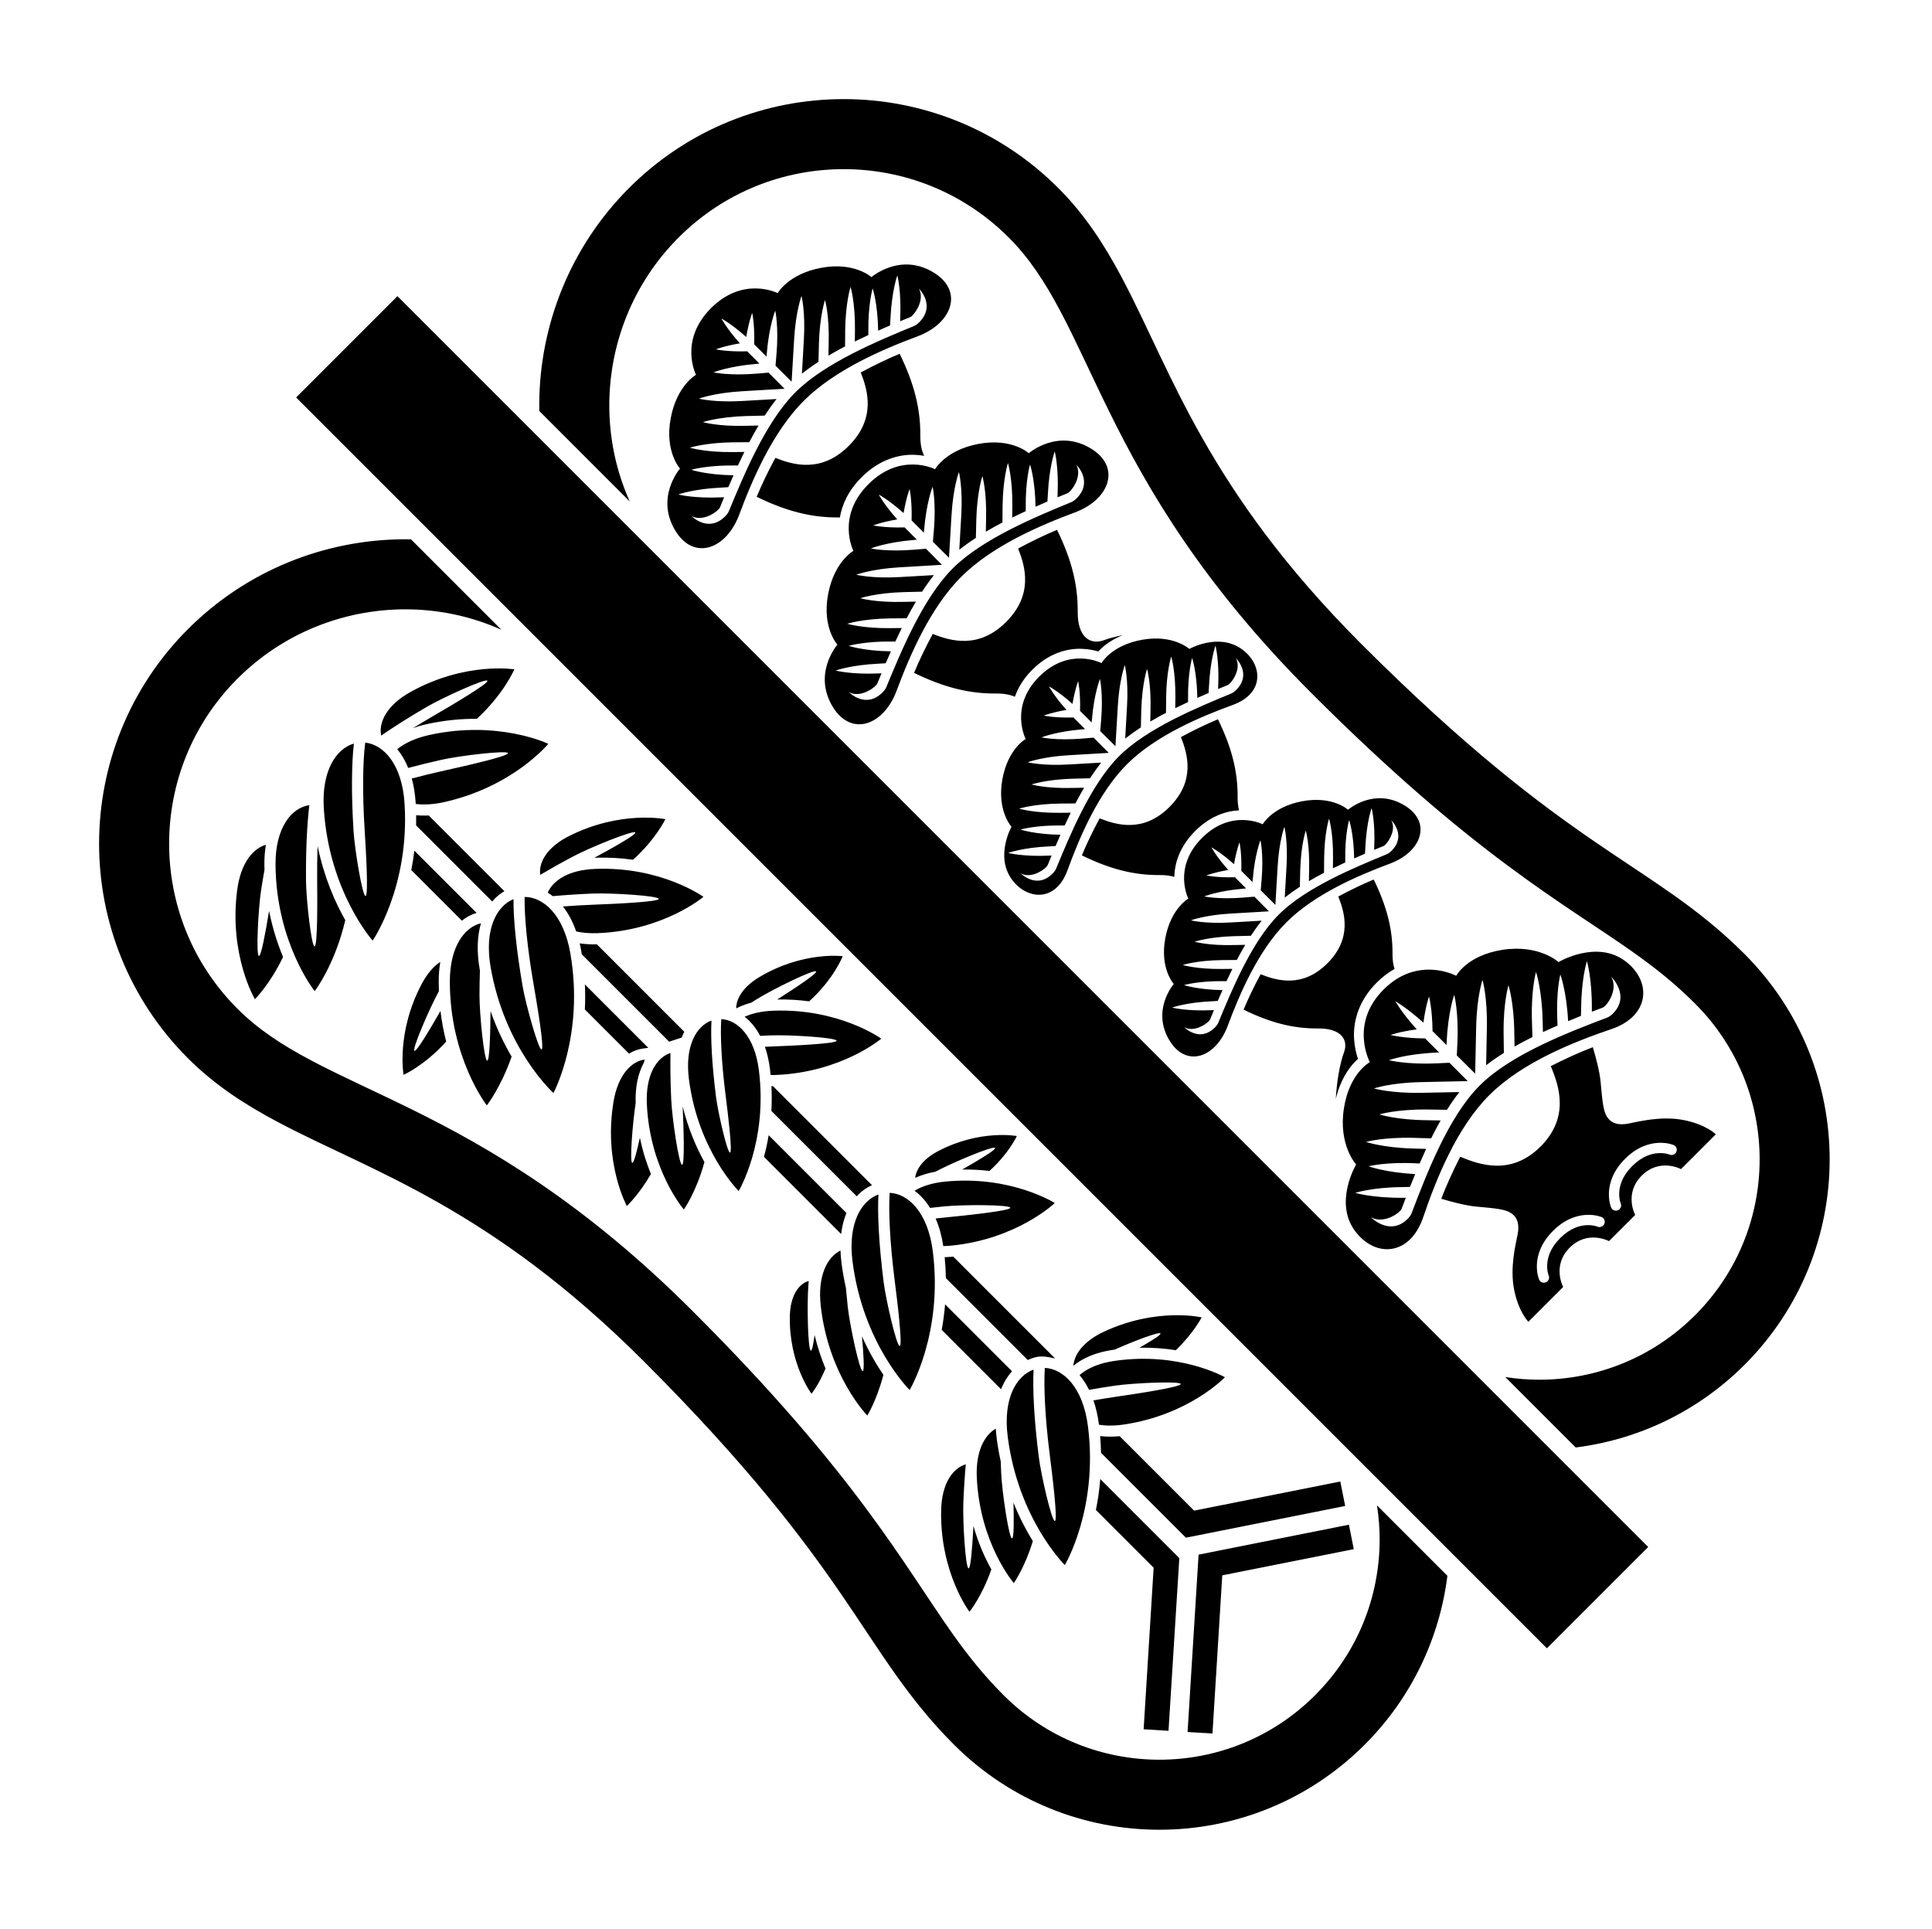 <?xml version="1.0" encoding="UTF-8" standalone="no"?>
<!-- Created with Inkscape (http://www.inkscape.org/) -->

<svg
   version="1.1"
   id="svg48887"
   width="795.035"
   height="793.701"
   viewBox="0 0 795.035 793.701"
   sodipodi:docname="Kuwana Uchiwa.svg"
   inkscape:version="1.2 (dc2aeda, 2022-05-15)"
   xmlns:inkscape="http://www.inkscape.org/namespaces/inkscape"
   xmlns:sodipodi="http://sodipodi.sourceforge.net/DTD/sodipodi-0.dtd"
   xmlns="http://www.w3.org/2000/svg"
   xmlns:svg="http://www.w3.org/2000/svg">
  <defs
     id="defs48891">
    <clipPath
       clipPathUnits="userSpaceOnUse"
       id="clipPath49380">
      <path
         d="M -528.09,575.381 H 68.186 V -19.895 H -528.09 Z"
         id="path49382"
         style="stroke-width:1" />
    </clipPath>
    <clipPath
       clipPathUnits="userSpaceOnUse"
       id="clipPath49386">
      <path
         d="M -531.192,581.588 H 65.084 V -13.688 H -531.192 Z"
         id="path49388"
         style="stroke-width:1" />
    </clipPath>
    <clipPath
       clipPathUnits="userSpaceOnUse"
       id="clipPath49392">
      <path
         d="M -576.369,585.588 H 19.907 V -9.688 H -576.369 Z"
         id="path49394"
         style="stroke-width:1" />
    </clipPath>
    <clipPath
       clipPathUnits="userSpaceOnUse"
       id="clipPath49398">
      <path
         d="M -550.264,577.325 H 46.012 V -17.951 H -550.264 Z"
         id="path49400"
         style="stroke-width:1" />
    </clipPath>
    <clipPath
       clipPathUnits="userSpaceOnUse"
       id="clipPath49405">
      <path
         d="M -556.401,578.014 H 39.875 V -17.262 H -556.401 Z"
         id="path49407"
         style="stroke-width:1" />
    </clipPath>
    <clipPath
       clipPathUnits="userSpaceOnUse"
       id="clipPath49411">
      <path
         d="M -586.545,579.503 H 9.731 V -15.773 H -586.545 Z"
         id="path49413"
         style="stroke-width:1" />
    </clipPath>
    <clipPath
       clipPathUnits="userSpaceOnUse"
       id="clipPath49417">
      <path
         d="M -584.194,578.938 H 12.082 V -16.338 H -584.194 Z"
         id="path49419"
         style="stroke-width:1" />
    </clipPath>
    <clipPath
       clipPathUnits="userSpaceOnUse"
       id="clipPath49423">
      <path
         d="M -538.222,577.948 H 58.054 V -17.328 H -538.222 Z"
         id="path49425"
         style="stroke-width:1" />
    </clipPath>
    <clipPath
       clipPathUnits="userSpaceOnUse"
       id="clipPath49429">
      <path
         d="M -564.573,585.848 H 31.703 V -9.428 H -564.573 Z"
         id="path49431"
         style="stroke-width:1" />
    </clipPath>
    <clipPath
       clipPathUnits="userSpaceOnUse"
       id="clipPath49435">
      <path
         d="M -567.775,585.852 H 28.501 V -9.424 H -567.775 Z"
         id="path49437"
         style="stroke-width:1" />
    </clipPath>
    <clipPath
       clipPathUnits="userSpaceOnUse"
       id="clipPath49442">
      <path
         d="M -553.898,585.848 H 42.379 V -9.428 H -553.898 Z"
         id="path49444"
         style="stroke-width:1" />
    </clipPath>
    <clipPath
       clipPathUnits="userSpaceOnUse"
       id="clipPath49448">
      <path
         d="M -557.064,585.848 H 39.212 V -9.428 H -557.064 Z"
         id="path49450"
         style="stroke-width:1" />
    </clipPath>
    <clipPath
       clipPathUnits="userSpaceOnUse"
       id="clipPath49454">
      <path
         d="M -548.983,585.852 H 47.293 V -9.424 H -548.983 Z"
         id="path49456"
         style="stroke-width:1" />
    </clipPath>
    <clipPath
       clipPathUnits="userSpaceOnUse"
       id="clipPath49460">
      <path
         d="M -557.495,577.85 H 38.781 V -17.426 H -557.495 Z"
         id="path49462"
         style="stroke-width:1" />
    </clipPath>
    <clipPath
       clipPathUnits="userSpaceOnUse"
       id="clipPath49466">
      <path
         d="M -568.227,575.819 H 28.049 V -19.457 H -568.227 Z"
         id="path49468"
         style="stroke-width:1" />
    </clipPath>
    <clipPath
       clipPathUnits="userSpaceOnUse"
       id="clipPath49472">
      <path
         d="m -258.789,159.692 h 596.276 v -595.276 H -258.789 Z"
         id="path49474"
         style="stroke-width:1" />
    </clipPath>
    <clipPath
       clipPathUnits="userSpaceOnUse"
       id="clipPath49478">
      <path
         d="M -561.413,585.852 H 34.863 V -9.424 H -561.413 Z"
         id="path49480"
         style="stroke-width:1" />
    </clipPath>
    <clipPath
       clipPathUnits="userSpaceOnUse"
       id="clipPath49484">
      <path
         d="M -572.817,586.135 H 23.459 V -9.141 H -572.817 Z"
         id="path49486"
         style="stroke-width:1" />
    </clipPath>
    <clipPath
       clipPathUnits="userSpaceOnUse"
       id="clipPath49490">
      <path
         d="M -574.546,585.852 H 21.73 V -9.424 H -574.546 Z"
         id="path49492"
         style="stroke-width:1" />
    </clipPath>
    <clipPath
       clipPathUnits="userSpaceOnUse"
       id="clipPath49496">
      <path
         d="M -540.821,585.848 H 55.455 V -9.428 H -540.821 Z"
         id="path49498"
         style="stroke-width:1" />
    </clipPath>
    <clipPath
       clipPathUnits="userSpaceOnUse"
       id="clipPath49502">
      <path
         d="M -536.698,584.573 H 59.578 V -10.703 H -536.698 Z"
         id="path49504"
         style="stroke-width:1" />
    </clipPath>
    <clipPath
       clipPathUnits="userSpaceOnUse"
       id="clipPath49508">
      <path
         d="M -545.417,584.573 H 50.859 V -10.703 H -545.417 Z"
         id="path49510"
         style="stroke-width:1" />
    </clipPath>
    <clipPath
       clipPathUnits="userSpaceOnUse"
       id="clipPath49514">
      <path
         d="M -542.933,584.573 H 53.343 V -10.703 H -542.933 Z"
         id="path49516"
         style="stroke-width:1" />
    </clipPath>
  </defs>
  <sodipodi:namedview
     id="namedview48889"
     pagecolor="#ffffff"
     bordercolor="#000000"
     borderopacity="0.25"
     inkscape:showpageshadow="2"
     inkscape:pageopacity="0.0"
     inkscape:pagecheckerboard="0"
     inkscape:deskcolor="#d1d1d1"
     showgrid="false"
     inkscape:zoom="0.29734106"
     inkscape:cx="-26.905131"
     inkscape:cy="336.31414"
     inkscape:window-width="1419"
     inkscape:window-height="456"
     inkscape:window-x="0"
     inkscape:window-y="25"
     inkscape:window-maximized="0"
     inkscape:current-layer="svg48887">
    <inkscape:page
       x="0"
       y="0"
       id="page48893"
       width="795.035"
       height="793.701" />
  </sodipodi:namedview>
  <path
     d="M 345.052 212.923 C 345.248 212.923 345.423 212.936 345.615 212.938 C 346.483 207.792 349.007 201.902 354.529 196.42 C 361.957 188.938 370.14 186.95 376.188 187.146 C 377.699 187.186 379.079 187.344 380.309 187.562 C 379.3 185.596 378.692 182.876 378.721 179.255 C 378.807 168.21 376.217 157.85 370.219 145.581 C 365.008 147.727 359.556 150.394 354.207 153.266 C 354.193 153.228 354.175 153.19 354.205 153.268 C 357.113 160.618 360.556 172.191 349.272 183.475 C 337.988 194.758 326.416 191.315 319.065 188.407 C 318.987 188.378 319.025 188.395 319.064 188.41 C 316.191 193.759 313.524 199.211 311.377 204.42 C 323.647 210.42 334.008 213.01 345.052 212.923 M 443.488 251.704 C 443.576 240.66 440.984 230.3 434.985 218.03 C 429.776 220.175 424.324 222.843 418.974 225.716 C 418.961 225.678 418.942 225.639 418.972 225.718 C 421.88 233.068 425.322 244.642 414.038 255.923 C 402.756 267.207 391.184 263.764 383.833 260.859 C 383.755 260.827 383.793 260.846 383.831 260.859 C 380.959 266.21 378.292 271.66 376.144 276.871 C 388.413 282.868 398.775 285.46 409.82 285.373 C 413.141 285.348 415.714 285.851 417.636 286.712 C 418.914 283.053 421.153 279.212 424.808 275.588 C 431.778 268.562 439.542 266.744 445.262 266.986 C 447.977 267.083 450.257 267.572 451.944 268.08 C 452.141 267.867 452.353 267.646 452.58 267.419 C 454.497 265.486 457.569 263.146 462.012 261.367 C 459.094 261.944 456.429 262.638 454.286 263.428 C 448.848 265.439 443.404 262.479 443.488 251.704 M 477.248 360.077 C 479.65 360.059 481.63 360.337 483.249 360.829 C 483.344 355.379 485.378 348.356 491.809 341.973 C 497.89 335.84 504.553 333.709 509.881 333.447 C 509.494 331.939 509.276 330.152 509.293 328.033 C 509.374 317.52 506.91 307.657 501.198 295.98 C 496.241 298.023 491.052 300.561 485.961 303.296 C 485.946 303.259 485.93 303.223 485.96 303.299 C 488.726 310.293 492.002 321.309 481.262 332.048 C 470.524 342.788 459.51 339.509 452.513 336.744 C 452.438 336.715 452.474 336.731 452.512 336.747 C 449.778 341.835 447.238 347.025 445.196 351.983 C 456.874 357.695 466.734 360.157 477.248 360.077 M 549.691 452.257 C 551.507 444.42 555.058 439.406 557.87 436.62 C 558.199 436.289 558.521 435.989 558.823 435.716 C 558.153 433.756 557.445 430.989 557.231 427.669 C 556.777 421.125 558.593 412.227 566.531 404.344 C 568.918 401.94 571.399 400.107 573.878 398.717 C 573.326 397.097 573.014 395.064 573.033 392.559 C 573.111 382.509 570.754 373.08 565.295 361.916 C 560.554 363.867 555.591 366.296 550.725 368.908 C 550.711 368.873 550.695 368.84 550.722 368.911 C 553.369 375.6 556.501 386.132 546.233 396.4 C 535.966 406.667 525.434 403.536 518.745 400.891 C 518.674 400.863 518.708 400.88 518.744 400.891 C 516.129 405.76 513.701 410.721 511.748 415.464 C 522.914 420.922 532.342 423.278 542.394 423.2 C 552.195 423.125 554.893 428.078 553.063 433.029 C 551.309 437.77 550.062 445.257 549.691 452.257 M 663.715 417.096 C 663.029 417.784 662.306 418.338 661.413 418.71 C 646.057 424.56 621.831 433.713 608.891 446.702 C 595.903 459.644 586.741 483.872 580.893 499.232 C 580.521 500.125 579.971 500.844 579.277 501.538 C 571.897 508.917 564.077 500.846 564.077 500.846 C 568.635 503.412 574.057 500.406 576.086 498.346 C 576.514 497.932 576.747 497.536 576.761 497.456 C 577.322 496.013 577.886 494.477 578.498 492.877 L 577.379 492.877 C 564.746 492.984 557.697 490.854 557.697 490.854 C 557.697 490.854 564.562 488.573 577.111 488.474 L 580.214 488.404 C 580.874 486.71 581.641 484.888 582.366 483.114 C 569.951 482.456 563.179 479.912 563.179 479.912 C 563.179 479.912 570.19 478.06 582.763 478.698 L 584.191 478.768 C 585.046 476.778 585.947 474.76 586.875 472.753 L 581.781 472.614 C 569.117 472.286 562.135 469.898 562.135 469.898 C 562.135 469.898 569.082 467.877 581.65 468.205 L 588.925 468.422 C 590.154 465.937 591.467 463.461 592.822 461.065 L 587.285 460.958 C 574.629 460.852 567.611 458.57 567.611 458.57 C 567.611 458.57 574.518 456.448 587.079 456.549 L 595.451 456.666 C 597.05 454.112 598.746 451.669 600.526 449.372 L 585.074 449.68 C 572.45 449.945 565.386 447.885 565.386 447.885 C 565.386 447.885 572.207 445.533 584.745 445.278 L 603.97 444.862 C 602.302 443.193 599.626 440.469 596.466 437.31 L 591.242 437.552 C 578.638 438.13 571.563 436.256 571.563 436.256 C 571.563 436.256 578.331 433.713 590.838 433.148 L 592.199 433.07 C 590.459 431.33 588.674 429.533 586.898 427.756 C 586.751 427.609 586.621 427.45 586.478 427.308 C 577.283 427.24 572.223 425.874 572.223 425.874 C 572.223 425.874 575.929 424.524 582.999 423.573 C 576.733 416.628 574.219 412.032 574.219 412.032 C 574.219 412.032 578.807 414.552 585.753 420.82 C 586.705 413.75 588.054 410.044 588.054 410.044 C 588.054 410.044 589.418 415.098 589.495 424.292 C 589.635 424.432 589.791 424.57 589.937 424.713 C 591.715 426.494 593.514 428.276 595.251 430.016 L 595.33 428.656 C 595.897 416.15 598.431 409.383 598.431 409.383 C 598.431 409.383 600.309 416.461 599.739 429.057 L 599.489 434.286 C 602.651 437.445 605.37 440.12 607.041 441.792 L 607.458 422.565 C 607.711 410.029 610.065 403.205 610.065 403.205 C 610.065 403.205 612.133 410.263 611.859 422.89 L 611.562 438.338 C 613.858 436.56 616.298 434.865 618.854 433.262 L 618.741 424.89 C 618.634 412.325 620.753 405.427 620.753 405.427 C 620.753 405.427 623.031 412.451 623.145 425.098 L 623.249 430.638 C 625.65 429.278 628.13 427.966 630.605 426.745 L 630.387 419.469 C 630.058 406.907 632.079 399.956 632.079 399.956 C 632.079 399.956 634.465 406.935 634.803 419.593 L 634.933 424.696 C 636.95 423.76 638.969 422.857 640.946 422.013 L 640.887 420.573 C 640.243 408.011 642.09 401 642.09 401 C 642.09 401 644.634 407.768 645.298 420.188 C 647.07 419.461 648.89 418.696 650.582 418.033 L 650.655 414.932 C 650.761 402.369 653.031 395.517 653.031 395.517 C 653.031 395.517 655.167 402.565 655.061 415.202 L 655.066 416.31 C 656.657 415.705 658.201 415.136 659.635 414.581 C 659.719 414.568 660.122 414.328 660.525 413.906 C 662.586 411.88 665.594 406.453 663.026 401.899 C 663.026 401.899 671.097 409.713 663.715 417.096 M 669.033 395.657 C 657.161 386.455 641.346 395.879 641.346 395.879 C 641.346 395.879 633.413 388.531 618.359 390.832 C 603.683 393.08 599.239 401.524 599.239 401.524 C 599.239 401.524 583.511 393.028 569.362 407.175 C 555.214 421.325 563.702 437.06 563.702 437.06 C 563.702 437.06 555.261 441.505 553.014 456.18 C 550.711 471.229 558.062 479.166 558.062 479.166 C 558.062 479.166 548.637 494.978 557.839 506.854 C 566.342 517.825 580.353 516.524 585.639 500.934 C 590.937 485.341 599.367 464.133 612.843 450.656 C 626.314 437.185 647.529 428.748 663.115 423.458 C 678.703 418.172 680.004 404.159 669.033 395.657 M 508.694 283.923 C 508.08 284.535 507.438 285.037 506.656 285.387 C 493.222 290.928 472.03 299.608 460.452 311.231 C 448.832 322.812 440.144 344.007 434.598 357.447 C 434.252 358.223 433.754 358.861 433.133 359.483 C 426.528 366.088 420.046 359.379 420.046 359.379 C 423.894 361.444 428.669 358.679 430.485 356.832 C 430.866 356.465 431.082 356.116 431.096 356.045 C 431.628 354.78 432.164 353.439 432.744 352.037 L 431.778 352.077 C 420.878 352.58 414.866 350.968 414.866 350.968 C 414.866 350.968 420.86 348.777 431.69 348.288 L 434.368 348.127 C 434.99 346.645 435.713 345.048 436.393 343.499 C 425.708 343.324 419.95 341.351 419.95 341.351 C 419.95 341.351 426.054 339.531 436.878 339.673 L 438.109 339.684 C 438.909 337.947 439.756 336.173 440.621 334.411 L 436.229 334.46 C 425.317 334.583 419.377 332.752 419.377 332.752 C 419.377 332.752 425.433 330.785 436.26 330.66 L 442.525 330.611 C 443.666 328.428 444.88 326.252 446.129 324.137 L 441.356 324.225 C 430.442 324.543 424.464 322.801 424.464 322.801 C 424.464 322.801 430.489 320.749 441.318 320.431 L 448.536 320.259 C 449.998 318.004 451.544 315.845 453.15 313.804 L 439.81 314.572 C 428.917 315.207 422.89 313.66 422.89 313.66 C 422.89 313.66 428.85 311.408 439.669 310.78 L 456.265 309.799 C 454.88 308.413 452.662 306.155 450.038 303.531 L 445.524 303.908 C 434.636 304.816 428.594 303.423 428.594 303.423 C 428.594 303.423 434.513 301.02 445.317 300.124 L 446.494 300.015 C 445.05 298.572 443.572 297.077 442.094 295.597 C 441.972 295.479 441.865 295.345 441.749 295.228 C 433.818 295.465 429.498 294.452 429.498 294.452 C 429.498 294.452 432.738 293.171 438.868 292.121 C 433.69 286.332 431.668 282.449 431.668 282.449 C 431.668 282.449 435.546 284.476 441.333 289.652 C 442.382 283.525 443.664 280.285 443.664 280.285 C 443.664 280.285 444.68 284.605 444.448 292.531 C 444.566 292.647 444.693 292.759 444.813 292.879 C 446.292 294.359 447.785 295.837 449.228 297.28 L 449.338 296.103 C 450.234 285.299 452.637 279.384 452.637 279.384 C 452.637 279.384 454.03 285.423 453.129 296.309 L 452.742 300.824 C 455.368 303.449 457.628 305.665 459.013 307.053 L 459.997 290.457 C 460.621 279.637 462.87 273.676 462.87 273.676 C 462.87 273.676 464.425 279.697 463.784 290.597 L 463.024 303.931 C 465.065 302.321 467.224 300.78 469.477 299.316 L 469.65 292.1 C 469.969 281.269 472.018 275.247 472.018 275.247 C 472.018 275.247 473.758 281.228 473.444 292.137 L 473.357 296.908 C 475.469 295.66 477.649 294.447 479.824 293.313 L 479.874 287.045 C 479.996 276.22 481.966 270.163 481.966 270.163 C 481.966 270.163 483.794 276.106 483.68 287.009 L 483.625 291.408 C 485.394 290.533 487.166 289.692 488.898 288.897 L 488.893 287.66 C 488.745 276.843 490.565 270.736 490.565 270.736 C 490.565 270.736 492.538 276.496 492.708 287.181 C 494.261 286.499 495.857 285.78 497.34 285.155 L 497.501 282.479 C 497.997 271.64 500.178 265.655 500.178 265.655 C 500.178 265.655 501.794 271.663 501.293 282.564 L 501.261 283.52 C 502.65 282.949 504.001 282.408 505.258 281.881 C 505.329 281.868 505.686 281.647 506.046 281.275 C 507.892 279.455 510.66 274.682 508.592 270.835 C 508.592 270.835 515.301 277.316 508.694 283.923 M 510.852 266.999 C 501.316 260.31 489.406 267.031 489.406 267.031 C 489.406 267.031 482.806 260.942 469.894 263.272 C 457.301 265.548 453.298 272.867 453.298 272.867 C 453.298 272.867 440.068 265.988 427.638 278.419 C 415.208 290.848 422.08 304.088 422.08 304.088 C 422.08 304.088 414.762 308.088 412.485 320.679 C 410.153 333.592 416.244 340.195 416.244 340.195 C 416.244 340.195 409.523 352.103 416.209 361.64 C 422.276 370.285 434.38 371.569 439.273 358.121 C 444.176 344.676 451.893 326.353 463.732 314.512 C 475.565 302.679 493.894 294.957 507.336 290.064 C 520.782 285.168 519.497 273.062 510.852 266.999 M 391.947 517.117 C 390.815 517.234 389.752 517.281 388.737 517.305 C 389.029 520.273 389.185 523.15 389.24 525.94 L 422.922 559.627 C 426.364 558.239 427.953 557.507 434.193 559.002 L 392.273 517.084 C 392.163 517.096 392.057 517.106 391.947 517.117 M 491.393 621.611 L 460.761 590.981 C 457.878 591.259 455.2 591.226 452.72 590.922 C 452.92 593.275 453.036 595.578 453.084 597.814 L 488.016 632.745 L 553.554 619.693 L 551.549 609.633 Z M 480.854 712.207 L 485.302 641.147 L 452.768 608.611 C 452.4 613.207 451.765 617.461 450.973 621.327 L 474.734 645.089 L 470.616 711.575 Z M 498.94 713.33 L 502.973 648.242 L 557.091 637.463 L 555.089 627.401 L 493.228 639.723 L 488.7 712.695 Z M 258.846 433.554 C 260.668 432.448 262.635 431.718 264.66 431.448 L 266.77 431.164 L 240.69 405.087 C 240.855 408.68 240.836 412.12 240.672 415.377 Z M 196.132 375.655 L 170.504 350.031 C 170.172 352.821 169.744 355.493 169.244 358.031 L 190.067 378.853 C 191.911 377.367 193.966 376.28 196.132 375.655 M 280.513 426.95 C 280.833 426.114 281.197 425.32 281.591 424.56 L 245.607 388.572 C 243.086 388.643 240.727 388.509 238.547 388.189 C 238.798 389.259 239.023 390.356 239.22 391.491 C 239.29 391.895 239.343 392.285 239.41 392.687 L 275.359 428.638 Z M 203.723 369.665 C 204.894 368.496 206.195 367.517 207.58 366.725 L 176.412 335.556 C 174.606 335.649 172.882 335.608 171.244 335.447 C 171.268 336.868 171.268 338.272 171.239 339.649 L 202.551 370.96 C 202.93 370.512 203.316 370.08 203.723 369.665 M 314.38 476.026 L 346.137 507.784 C 346.517 504.59 347.255 501.696 348.317 499.128 L 316.316 467.128 C 315.779 470.365 315.109 473.341 314.38 476.026 M 352.572 492.265 C 352.803 492.005 353.036 491.74 353.281 491.494 C 354.921 489.854 356.808 488.581 358.833 487.685 L 318.085 446.94 C 317.876 446.942 317.659 446.945 317.456 446.948 C 317.635 450.505 317.609 453.898 317.425 457.122 Z M 416.456 564.27 L 388.907 536.721 C 388.603 540.461 388.123 543.966 387.524 547.226 L 411.958 571.661 C 413.081 568.791 414.602 566.319 416.456 564.27 M 458.537 560.007 C 452.053 560.953 447.336 563.13 444.236 565.838 C 445.706 567.59 447.024 569.611 448.156 571.909 C 451.485 571.314 454.996 570.739 458.686 570.198 C 466.33 569.081 485.686 568.229 485.874 569.505 C 486.06 570.778 466.9 573.633 459.35 574.731 C 456.08 575.21 452.949 575.715 449.957 576.245 C 450.993 579.234 451.769 582.575 452.242 586.255 C 455.136 586.729 458.516 586.753 462.364 586.19 C 489.322 582.247 504.064 566.718 504.064 566.718 C 504.064 566.718 485.493 556.062 458.537 560.007 M 425.02 634.147 C 422.376 629.874 419.562 624.589 417.048 618.338 C 417.253 625.723 417.261 632.997 416.472 633.031 C 415.188 633.089 412.348 613.922 411.996 606.205 C 411.92 604.559 411.861 602.95 411.81 601.366 C 411.133 598.281 410.556 595.049 410.125 591.669 C 409.961 590.366 409.855 589.103 409.781 587.862 C 405.089 590.546 401.471 597.267 401.961 607.994 C 403.207 635.207 417.194 651.419 417.194 651.419 C 417.194 651.419 421.7 645.103 425.02 634.147 M 454.22 548.005 C 445.856 551.917 442.057 557.314 441.696 561.997 C 445.597 558.783 450.996 556.478 457.872 555.469 C 458.137 555.431 458.397 555.403 458.66 555.365 C 466.654 551.819 477.082 547.846 477.541 548.71 C 477.837 549.267 473.834 551.762 468.894 554.573 C 474.386 554.469 479.414 554.89 483.88 555.598 C 491.302 548.379 494.488 542.09 494.488 542.09 C 494.488 542.09 476.048 537.802 454.22 548.005 M 398.944 663.231 C 398.944 663.231 404.079 656.934 407.951 645.789 C 405.479 641.379 402.688 635.365 400.577 627.919 C 400.147 636.153 399.476 645.409 398.585 645.366 C 397.303 645.319 396.115 625.977 396.425 618.257 C 396.656 612.627 396.997 607.362 397.425 602.551 C 392.192 604.057 387.496 610.333 387.285 621.57 C 386.804 647.179 398.944 663.231 398.944 663.231 M 429.954 562.879 C 429.453 570.398 430.033 583.398 432.017 598.937 C 432.978 606.502 435.37 625.729 434.092 625.89 C 432.816 626.051 428.444 607.177 427.468 599.515 C 425.55 584.365 424.897 571.734 425.328 563.578 C 418.242 566.127 412.69 575.489 414.674 591.093 C 418.994 625.095 438.178 644.007 438.178 644.007 C 438.178 644.007 452.024 620.901 447.701 586.895 C 445.67 570.914 437.621 563.245 429.954 562.879 M 395.939 481.248 C 399.927 481.196 403.681 481.417 407.175 481.828 C 415.242 474.524 418.44 467.469 418.44 467.469 C 418.44 467.469 403.424 464.633 386.169 473.606 C 379.923 476.857 377.019 481.036 376.605 484.682 C 379.029 483.573 381.784 482.718 384.865 482.161 C 392.06 478.357 408.871 471.292 409.469 472.385 C 409.873 473.122 402.779 477.366 395.939 481.248 M 339.703 563.138 C 338.004 559.065 336.441 554.469 335.213 549.366 C 334.705 553.135 334.176 555.817 333.693 555.775 C 332.411 555.674 332.04 536.297 332.672 528.601 C 332.715 528.089 332.76 527.596 332.804 527.093 C 328.789 528.226 325.185 533.029 325.023 541.644 C 324.653 561.231 333.939 573.51 333.939 573.51 C 333.939 573.51 336.961 569.805 339.703 563.138 M 378.917 492.177 C 380.316 493.581 381.592 495.208 382.736 497.044 C 384.629 496.82 386.563 496.609 388.557 496.412 C 396.244 495.648 415.621 495.69 415.746 496.972 C 415.874 498.256 396.601 500.218 389.009 500.974 C 387.651 501.109 386.332 501.25 385.015 501.398 C 386.445 504.68 387.52 508.466 388.179 512.737 C 389.244 512.721 390.34 512.669 391.493 512.56 C 418.604 509.865 434.046 495.032 434.046 495.032 C 434.046 495.032 415.986 483.529 388.879 486.224 C 383.612 486.745 379.453 488.12 376.349 489.974 C 377.243 490.633 378.107 491.365 378.917 492.177 M 363.532 565.747 C 360.765 561.693 357.604 556.382 354.699 549.862 C 355.353 557.083 355.793 564.09 355.024 564.174 C 353.741 564.317 349.695 545.365 348.853 537.69 C 348.563 535.01 348.312 532.422 348.095 529.912 C 347.357 526.645 346.735 523.224 346.275 519.63 C 346.052 517.885 345.924 516.202 345.869 514.57 C 340.451 517.27 336.383 524.917 337.729 537.218 C 340.897 566.147 356.907 582.478 356.907 582.478 C 356.907 582.478 360.747 576.311 363.532 565.747 M 370.243 553.849 C 368.965 554.01 364.593 535.136 363.616 527.474 C 361.7 512.32 361.048 499.693 361.477 491.536 C 354.392 494.089 348.84 503.45 350.823 519.054 C 355.145 553.054 374.328 571.969 374.328 571.969 C 374.328 571.969 388.175 548.859 383.853 514.854 C 381.819 498.869 373.771 491.202 366.104 490.838 C 365.603 498.357 366.185 511.36 368.167 526.893 C 369.131 534.461 371.521 553.687 370.243 553.849 M 312.548 402.019 C 305.804 406.027 302.968 410.896 302.949 414.926 L 304.531 414.208 C 305.96 413.568 307.509 413.024 309.172 412.581 C 309.855 412.144 310.519 411.716 311.219 411.276 C 317.772 407.188 335.163 398.647 335.843 399.74 C 336.357 400.563 327.169 406.612 319.839 411.271 C 324.524 411.199 328.921 411.489 332.984 412.036 C 343.161 402.839 346.779 393.46 346.779 393.46 C 346.779 393.46 330.504 391.34 312.548 402.019 M 267.858 483.098 C 266.112 478.82 264.491 473.814 263.32 468.145 C 262.067 473.869 260.828 478.641 260.191 478.518 C 259.046 478.305 260.279 462.51 261.582 453.869 C 261.363 447.161 262.594 441.549 264.984 437.234 C 265.08 436.822 265.176 436.396 265.274 435.994 C 259.875 436.716 254.318 442.242 252.472 453.33 C 248.272 478.593 257.946 496.248 257.946 496.248 C 257.946 496.248 262.874 491.737 267.858 483.098 M 289.88 478.177 C 286.567 472.2 283.2 464.521 280.927 455.248 C 281.304 464.005 281.833 479.257 280.691 479.31 C 279.405 479.366 276.567 460.2 276.212 452.486 C 275.896 445.472 275.803 439.016 275.902 433.289 C 270.331 435.106 265.626 442.133 266.18 454.27 C 267.424 481.486 281.412 497.698 281.412 497.698 C 281.412 497.698 286.535 490.51 289.88 478.177 M 318.083 415.904 C 313.356 416.086 309.48 417.008 306.417 418.39 C 307.1 418.914 307.764 419.481 308.392 420.112 C 310.083 421.81 311.568 423.866 312.821 426.253 C 314.245 426.18 315.676 426.106 317.151 426.049 C 324.871 425.75 344.209 426.956 344.26 428.237 C 344.309 429.529 324.956 430.333 317.329 430.633 C 316.461 430.666 315.628 430.713 314.773 430.753 C 315.707 433.432 316.403 436.422 316.827 439.716 C 316.936 440.609 317.033 441.492 317.119 442.369 C 317.772 442.372 318.432 442.372 319.119 442.344 C 346.341 441.276 362.643 427.398 362.643 427.398 C 362.643 427.398 345.304 414.836 318.083 415.904 M 283.483 443.953 C 287.252 473.593 303.975 490.081 303.975 490.081 C 303.975 490.081 316.044 469.937 312.276 440.294 C 310.505 426.362 303.489 419.674 296.805 419.36 C 296.368 425.912 296.875 437.245 298.604 450.786 C 299.443 457.385 301.527 474.144 300.413 474.284 C 299.301 474.429 295.488 457.974 294.637 451.294 C 292.968 438.084 292.397 427.076 292.772 419.966 C 286.595 422.188 281.755 430.352 283.483 443.953 M 183.606 428.596 C 182.622 424.734 181.803 420.521 181.259 415.997 C 176.955 423.513 171.395 432.866 170.554 432.393 C 169.463 431.781 176.739 414.961 180.616 407.841 C 180.564 406.495 180.53 405.131 180.53 403.737 C 180.539 400.901 180.766 398.256 181.184 395.799 C 178.527 397.564 175.89 400.477 173.614 404.745 C 162.942 424.745 166.064 442.281 166.064 442.281 C 166.064 442.281 174.759 438.453 183.606 428.596 M 234.211 344.007 C 224.964 348.647 221.568 355.023 222.316 359.993 C 226.466 357.533 231.063 354.952 236.038 352.321 C 242.868 348.707 260.826 341.428 261.427 342.569 C 261.882 343.431 252.214 348.845 244.555 352.976 C 244.614 352.973 244.666 352.963 244.724 352.96 C 250.42 352.747 255.695 353.092 260.508 353.78 C 269.967 345.228 273.804 337.075 273.804 337.075 C 273.804 337.075 255.48 333.337 234.211 344.007 M 244.906 357.543 C 233.976 357.973 227.551 362.299 225.395 367.316 C 226.1 367.749 226.791 368.231 227.46 368.759 C 232.491 368.301 238.008 367.928 243.975 367.692 C 251.692 367.389 271.032 368.592 271.082 369.879 C 271.134 371.165 251.778 371.976 244.152 372.275 C 239.732 372.444 235.568 372.701 231.65 373.007 C 233.844 375.799 235.686 379.223 237.098 383.269 C 239.66 383.843 242.596 384.116 245.94 383.983 C 273.163 382.921 289.465 369.04 289.465 369.04 C 289.465 369.04 272.127 356.479 244.906 357.543 M 210.539 434.781 C 207.486 429.59 204.415 423.33 201.86 416.024 C 201.779 424.812 201.499 436.461 200.5 436.458 C 199.212 436.458 197.294 417.177 197.312 409.451 C 197.322 405.923 197.387 402.56 197.488 399.335 C 197.452 399.132 197.412 398.936 197.376 398.728 C 196.122 391.491 196.398 385.152 197.915 379.919 C 191.212 381.512 185.147 389.392 185.116 403.748 C 185.048 435.317 200.339 454.857 200.339 454.857 C 200.339 454.857 206.059 447.598 210.539 434.781 M 227.752 449.753 C 227.752 449.753 240.543 426.046 234.702 392.272 C 231.955 376.395 223.568 369.095 215.894 369.077 C 215.732 376.608 216.892 389.569 219.574 405.003 C 220.874 412.519 224.128 431.617 222.858 431.838 C 221.587 432.054 216.372 413.396 215.055 405.784 C 212.459 390.736 211.24 378.147 211.304 369.979 C 204.339 372.845 199.214 382.449 201.892 397.947 C 207.739 431.724 227.752 449.753 227.752 449.753 M 169.02 284.687 C 159.111 290.171 155.731 297.307 156.851 302.681 C 162.142 299.045 168.462 295.043 175.592 290.889 C 182.271 287.004 199.918 279.002 200.567 280.116 C 201.215 281.231 184.494 291.015 177.902 294.853 C 175.127 296.463 172.479 298.056 169.968 299.611 C 171.715 298.98 173.58 298.428 175.59 297.983 C 183.054 296.337 190.002 295.741 196.228 295.783 C 207.406 285.483 211.659 275.423 211.659 275.423 C 211.659 275.423 191.622 272.176 169.02 284.687 M 142.086 378.632 C 138.026 371.491 133.377 361.165 130.689 348.069 C 130.531 352.507 130.463 357.312 130.515 362.423 C 130.587 370.051 130.727 389.423 129.439 389.439 C 128.15 389.449 126.005 370.195 125.929 362.471 C 125.811 349.955 126.343 339.212 127.297 331.309 C 120.033 332.332 113.229 340.528 113.378 355.98 C 113.69 388.129 129.497 407.839 129.497 407.839 C 129.497 407.839 137.79 397.061 142.086 378.632 M 97.625 366.097 C 94.073 392.881 104.883 411.156 104.883 411.156 C 104.883 411.156 111.077 405.109 116.478 393.777 C 114.291 388.543 112.187 382.179 110.731 374.819 C 109.343 383.272 107.478 393.512 106.546 393.371 C 105.273 393.176 106.279 373.824 107.459 366.189 C 107.901 363.329 108.367 360.603 108.843 357.955 C 108.825 357.313 108.799 356.676 108.793 356.028 C 108.765 353.017 108.983 350.217 109.414 347.621 C 104.133 349.135 99.082 355.105 97.625 366.097 M 176.584 302.46 C 170.872 303.725 166.538 305.807 163.46 308.275 C 165.254 310.439 166.782 313.02 167.994 316.004 C 172.294 314.845 176.966 313.7 181.968 312.585 C 189.512 310.916 208.755 308.655 209.034 309.913 C 209.312 311.168 190.408 315.413 182.96 317.061 C 178.14 318.127 173.614 319.239 169.45 320.356 C 170.272 323.376 170.822 326.715 171.056 330.368 C 171.064 330.523 171.07 330.671 171.076 330.824 C 174.392 331.228 178.271 331.053 182.704 330.072 C 211.131 323.769 225.632 306.072 225.632 306.072 C 225.632 306.072 205.011 296.157 176.584 302.46 M 166.48 330.657 C 165.468 314.577 157.92 306.419 150.295 305.564 C 149.314 313.035 149.07 326.045 150.064 341.679 C 150.543 349.293 151.71 368.629 150.426 368.709 C 149.139 368.793 145.972 349.679 145.486 341.968 C 144.537 326.725 144.685 314.08 145.632 305.968 C 138.398 308.064 132.262 317.053 133.253 332.755 C 135.409 366.963 153.355 387.051 153.355 387.051 C 153.355 387.051 168.636 364.868 166.48 330.657 M 638.151 438.713 C 638.077 438.544 638.221 438.896 638.151 438.713 M 666.33 490.656 C 666.247 492.073 666.427 493.25 666.601 494.057 C 666.783 494.852 666.937 495.166 666.929 495.169 C 667.297 495.997 667.073 496.942 666.465 497.549 C 666.283 497.729 666.067 497.88 665.83 497.989 C 664.754 498.477 663.511 498.008 663.042 496.95 C 662.837 496.688 658.841 486.705 668.702 476.874 C 678.523 467.024 688.514 471.016 688.778 471.213 C 689.834 471.666 690.308 472.92 689.815 474.005 C 689.331 475.068 688.075 475.565 687.006 475.096 C 687.006 475.096 685.32 474.341 682.475 474.513 C 679.628 474.664 675.799 475.716 671.662 479.833 C 667.534 483.981 666.498 487.794 666.33 490.656 M 660.179 503.644 C 660.059 503.89 659.911 504.101 659.73 504.284 C 659.121 504.893 658.186 505.106 657.351 504.748 C 657.346 504.757 657.041 504.593 656.243 504.412 C 655.43 504.245 654.255 504.065 652.838 504.148 C 649.974 504.317 646.162 505.354 642.015 509.481 C 637.894 513.62 636.845 517.448 636.691 520.297 C 636.53 523.133 637.285 524.82 637.285 524.82 C 637.745 525.896 637.249 527.15 636.185 527.636 C 635.109 528.122 633.849 527.65 633.395 526.598 C 633.193 526.33 629.203 516.344 639.057 506.521 C 648.885 496.661 658.87 500.656 659.141 500.854 C 660.195 501.322 660.655 502.576 660.179 503.644 M 691.755 481.078 L 706.079 466.756 C 706.079 466.756 701.996 462.674 692.786 460.882 C 683.579 459.081 673.967 461.596 670.005 462.36 C 666.057 463.112 663.049 462.302 661.297 459.536 C 659.771 457.145 659.413 453.44 658.677 445.294 C 658.305 441.15 656.838 435.5 655.467 430.912 C 649.81 433.065 643.922 435.77 638.151 438.713 C 641.65 446.934 645.918 459.825 633.963 471.778 C 622.003 483.737 609.115 479.469 600.902 475.966 C 600.811 475.929 600.857 475.95 600.901 475.966 C 597.957 481.737 595.246 487.628 593.095 493.281 C 597.689 494.648 603.341 496.12 607.474 496.497 C 615.626 497.224 619.326 497.593 621.718 499.114 C 624.481 500.869 625.302 503.866 624.537 507.825 C 623.779 511.786 621.261 521.396 623.063 530.604 C 624.854 539.817 628.935 543.901 628.935 543.901 L 643.257 529.576 C 643.257 529.576 638.531 520.81 645.946 513.396 C 653.353 505.989 662.118 510.713 662.118 510.713 L 672.897 499.94 C 672.897 499.94 668.17 491.169 675.586 483.756 C 682.991 476.349 691.755 481.078 691.755 481.078 M 572.626 350.1 C 572.034 350.692 571.415 351.173 570.665 351.512 C 557.741 356.84 537.352 365.192 526.209 376.373 C 515.029 387.515 506.672 407.909 501.34 420.838 C 501.004 421.584 500.526 422.2 499.929 422.8 C 493.573 429.153 487.337 422.696 487.337 422.696 C 491.038 424.688 495.633 422.024 497.38 420.25 C 497.746 419.896 497.956 419.56 497.968 419.489 C 498.477 418.276 498.994 416.981 499.55 415.636 L 498.622 415.674 C 488.136 416.156 482.354 414.604 482.354 414.604 C 482.354 414.604 488.12 412.495 498.54 412.027 L 501.114 411.869 C 501.714 410.445 502.41 408.912 503.065 407.417 C 492.784 407.253 487.244 405.355 487.244 405.355 C 487.244 405.355 493.117 403.599 503.53 403.737 L 504.716 403.748 C 505.485 402.076 506.298 400.372 507.132 398.676 L 502.906 398.72 C 492.408 398.84 486.69 397.08 486.69 397.08 C 486.69 397.08 492.52 395.187 502.934 395.064 L 508.966 395.02 C 510.062 392.921 511.228 390.824 512.429 388.791 L 507.837 388.871 C 497.34 389.181 491.585 387.507 491.585 387.507 C 491.585 387.507 497.382 385.531 507.802 385.225 L 514.746 385.059 C 516.153 382.887 517.636 380.812 519.184 378.851 L 506.352 379.588 C 495.87 380.197 490.07 378.707 490.07 378.707 C 490.07 378.707 495.805 376.543 506.216 375.939 L 522.182 374.999 C 520.849 373.665 518.714 371.491 516.19 368.963 L 511.85 369.329 C 501.374 370.201 495.561 368.864 495.561 368.864 C 495.561 368.864 501.253 366.545 511.65 365.687 L 512.784 365.583 C 511.394 364.192 509.968 362.755 508.549 361.335 C 508.432 361.217 508.33 361.089 508.216 360.976 C 500.586 361.204 496.43 360.228 496.43 360.228 C 496.43 360.228 499.546 358.996 505.444 357.985 C 500.461 352.416 498.518 348.681 498.518 348.681 C 498.518 348.681 502.249 350.632 507.816 355.613 C 508.825 349.717 510.061 346.6 510.061 346.6 C 510.061 346.6 511.034 350.756 510.813 358.379 C 510.926 358.493 511.048 358.6 511.165 358.717 C 512.585 360.137 514.024 361.561 515.413 362.952 L 515.518 361.819 C 516.378 351.423 518.692 345.731 518.692 345.731 C 518.692 345.731 520.029 351.543 519.164 362.015 L 518.796 366.361 C 521.321 368.887 523.493 371.02 524.828 372.353 L 525.772 356.387 C 526.373 345.976 528.538 340.241 528.538 340.241 C 528.538 340.241 530.034 346.035 529.414 356.523 L 528.686 369.348 C 530.646 367.801 532.724 366.316 534.894 364.908 L 535.061 357.968 C 535.365 347.545 537.337 341.755 537.337 341.755 C 537.337 341.755 539.013 347.509 538.71 358.001 L 538.626 362.592 C 540.66 361.392 542.758 360.225 544.849 359.135 L 544.896 353.105 C 545.014 342.689 546.909 336.861 546.909 336.861 C 546.909 336.861 548.669 342.58 548.555 353.067 L 548.506 357.299 C 550.209 356.46 551.91 355.647 553.579 354.887 L 553.574 353.697 C 553.429 343.288 555.183 337.416 555.183 337.416 C 555.183 337.416 557.081 342.955 557.245 353.233 C 558.738 352.58 560.273 351.884 561.698 351.285 L 561.855 348.709 C 562.334 338.285 564.431 332.525 564.431 332.525 C 564.431 332.525 565.985 338.307 565.502 348.796 L 565.471 349.712 C 566.81 349.163 568.11 348.64 569.318 348.137 C 569.386 348.127 569.73 347.908 570.078 347.551 C 571.851 345.801 574.517 341.207 572.525 337.507 C 572.525 337.507 578.979 343.744 572.626 350.1 M 578.365 331.668 C 565.702 323.64 554.726 333.192 554.726 333.192 C 554.726 333.192 548.369 327.337 535.808 329.717 C 523.56 332.04 519.605 339.181 519.605 339.181 C 519.605 339.181 506.82 332.621 494.638 344.804 C 482.461 356.983 489.012 369.775 489.012 369.775 C 489.012 369.775 481.87 373.728 479.546 385.979 C 477.168 398.537 483.021 404.896 483.021 404.896 C 483.021 404.896 473.474 415.865 481.498 428.533 C 488.373 439.38 500.353 435.198 505.226 422.098 C 510.106 408.995 517.762 391.135 529.368 379.533 C 540.964 367.931 558.831 360.272 571.926 355.397 C 585.033 350.517 589.21 338.543 578.365 331.668 M 550.738 368.832 C 550.681 368.692 550.791 368.98 550.738 368.832 M 485.946 303.395 C 485.888 303.249 486.002 303.548 485.946 303.395 M 443.028 205.067 C 442.377 205.718 441.698 206.246 440.874 206.618 C 426.676 212.472 404.279 221.647 392.037 233.928 C 379.759 246.166 370.579 268.57 364.721 282.769 C 364.351 283.592 363.828 284.267 363.172 284.921 C 356.191 291.903 349.34 284.813 349.34 284.813 C 353.407 286.996 358.453 284.069 360.371 282.124 C 360.776 281.733 361.003 281.364 361.019 281.291 C 361.576 279.955 362.143 278.535 362.757 277.056 L 361.737 277.098 C 350.219 277.63 343.864 275.922 343.864 275.922 C 343.864 275.922 350.2 273.611 361.645 273.092 L 364.472 272.922 C 365.135 271.356 365.895 269.671 366.615 268.028 C 355.323 267.846 349.24 265.762 349.24 265.762 C 349.24 265.762 355.688 263.835 367.129 263.988 L 368.429 264.002 C 369.276 262.16 370.167 260.291 371.08 258.426 L 366.441 258.476 C 354.911 258.606 348.629 256.674 348.629 256.674 C 348.629 256.674 355.029 254.592 366.476 254.463 L 373.097 254.408 C 374.303 252.106 375.581 249.804 376.903 247.567 L 371.859 247.658 C 360.325 247.999 354.005 246.16 354.005 246.16 C 354.005 246.16 360.375 243.984 371.821 243.652 L 379.448 243.467 C 380.993 241.086 382.625 238.803 384.324 236.648 L 370.225 237.458 C 358.713 238.128 352.344 236.494 352.344 236.494 C 352.344 236.494 358.641 234.118 370.079 233.452 L 387.619 232.416 C 386.153 230.952 383.808 228.564 381.035 225.79 L 376.268 226.188 C 364.757 227.148 358.373 225.678 358.373 225.678 C 358.373 225.678 364.629 223.136 376.047 222.19 L 377.291 222.074 C 375.764 220.548 374.2 218.968 372.639 217.408 C 372.511 217.282 372.401 217.139 372.275 217.016 C 363.895 217.266 359.331 216.195 359.331 216.195 C 359.331 216.195 362.752 214.839 369.232 213.728 C 363.756 207.615 361.621 203.51 361.621 203.51 C 361.621 203.51 365.72 205.652 371.835 211.124 C 372.944 204.647 374.303 201.226 374.303 201.226 C 374.303 201.226 375.371 205.79 375.129 214.163 C 375.252 214.287 375.387 214.404 375.516 214.532 C 377.076 216.095 378.653 217.66 380.179 219.184 L 380.295 217.942 C 381.243 206.523 383.784 200.268 383.784 200.268 C 383.784 200.268 385.253 206.654 384.303 218.156 L 383.896 222.93 C 386.669 225.703 389.057 228.05 390.52 229.514 L 391.56 211.974 C 392.22 200.536 394.597 194.24 394.597 194.24 C 394.597 194.24 396.241 200.602 395.563 212.123 L 394.76 226.211 C 396.915 224.512 399.196 222.882 401.58 221.336 L 401.761 213.71 C 402.097 202.26 404.263 195.899 404.263 195.899 C 404.263 195.899 406.104 202.22 405.772 213.744 L 405.679 218.792 C 407.915 217.472 410.219 216.19 412.514 214.994 L 412.568 208.371 C 412.696 196.928 414.778 190.524 414.778 190.524 C 414.778 190.524 416.71 196.804 416.588 208.33 L 416.532 212.974 C 418.402 212.054 420.273 211.162 422.105 210.324 L 422.098 209.016 C 421.942 197.583 423.865 191.132 423.865 191.132 C 423.865 191.132 425.952 197.219 426.133 208.511 C 427.773 207.792 429.46 207.03 431.024 206.371 L 431.196 203.54 C 431.721 192.088 434.025 185.762 434.025 185.762 C 434.025 185.762 435.734 192.114 435.201 203.634 L 435.17 204.644 C 436.64 204.04 438.066 203.464 439.394 202.911 C 439.469 202.898 439.848 202.662 440.228 202.268 C 442.177 200.346 445.104 195.3 442.92 191.235 C 442.92 191.235 450.01 198.086 443.028 205.067 M 449.333 184.82 C 435.42 176.003 423.361 186.494 423.361 186.494 C 423.361 186.494 416.382 180.063 402.584 182.678 C 389.128 185.23 384.787 193.075 384.787 193.075 C 384.787 193.075 370.741 185.87 357.361 199.25 C 343.98 212.631 351.181 226.682 351.181 226.682 C 351.181 226.682 343.336 231.022 340.783 244.48 C 338.169 258.278 344.599 265.256 344.599 265.256 C 344.599 265.256 334.115 277.31 342.925 291.228 C 350.477 303.143 363.636 298.545 368.991 284.155 C 374.352 269.762 382.761 250.143 395.508 237.398 C 408.247 224.658 427.872 216.239 442.261 210.884 C 456.657 205.527 461.246 192.372 449.333 184.82 M 418.984 225.643 C 418.921 225.494 419.041 225.808 418.984 225.643 M 296.88 200.638 L 299.709 200.466 C 300.369 198.902 301.131 197.215 301.851 195.576 C 290.56 195.394 284.473 193.308 284.473 193.308 C 284.473 193.308 290.924 191.383 302.363 191.535 L 303.664 191.548 C 304.511 189.708 305.403 187.838 306.315 185.974 L 301.676 186.024 C 290.144 186.154 283.863 184.22 283.863 184.22 C 283.863 184.22 290.265 182.139 301.709 182.008 L 308.331 181.956 C 309.537 179.652 310.819 177.348 312.136 175.114 L 307.093 175.207 C 295.563 175.547 289.243 173.706 289.243 173.706 C 289.243 173.706 295.608 171.532 307.056 171.199 L 314.683 171.015 C 316.227 168.634 317.86 166.35 319.56 164.195 L 305.46 165.006 C 293.949 165.676 287.579 164.042 287.579 164.042 C 287.579 164.042 293.877 161.663 305.312 161 L 322.851 159.964 C 321.388 158.502 319.043 156.111 316.269 153.336 L 311.503 153.736 C 299.995 154.696 293.608 153.227 293.608 153.227 C 293.608 153.227 299.863 150.682 311.281 149.738 L 312.525 149.62 C 310.999 148.095 309.435 146.516 307.873 144.957 C 307.747 144.83 307.635 144.686 307.509 144.562 C 299.129 144.813 294.564 143.743 294.564 143.743 C 294.564 143.743 297.985 142.387 304.464 141.281 C 298.991 135.163 296.856 131.059 296.856 131.059 C 296.856 131.059 300.955 133.198 307.069 138.673 C 308.179 132.195 309.536 128.773 309.536 128.773 C 309.536 128.773 310.605 133.337 310.363 141.711 C 310.485 141.835 310.621 141.953 310.749 142.081 C 312.309 143.641 313.889 145.206 315.413 146.732 L 315.531 145.49 C 316.476 134.069 319.02 127.817 319.02 127.817 C 319.02 127.817 320.488 134.202 319.536 145.703 L 319.129 150.478 C 321.904 153.251 324.293 155.596 325.757 157.062 L 326.795 139.519 C 327.455 128.085 329.832 121.786 329.832 121.786 C 329.832 121.786 331.476 128.15 330.799 139.671 L 329.997 153.759 C 332.151 152.06 334.431 150.43 336.815 148.884 L 336.999 141.255 C 337.332 129.809 339.5 123.449 339.5 123.449 C 339.5 123.449 341.339 129.769 341.008 141.295 L 340.913 146.339 C 343.149 145.018 345.452 143.738 347.748 142.541 L 347.803 135.918 C 347.932 124.474 350.013 118.071 350.013 118.071 C 350.013 118.071 351.944 124.351 351.823 135.877 L 351.767 140.522 C 353.636 139.602 355.508 138.71 357.34 137.871 L 357.332 136.565 C 357.177 125.131 359.101 118.681 359.101 118.681 C 359.101 118.681 361.187 124.767 361.367 136.059 C 363.008 135.339 364.695 134.577 366.26 133.918 L 366.431 131.086 C 366.957 119.637 369.26 113.31 369.26 113.31 C 369.26 113.31 370.969 119.659 370.437 131.179 L 370.405 132.191 C 371.875 131.586 373.301 131.013 374.629 130.459 C 374.704 130.447 375.081 130.21 375.463 129.815 C 377.412 127.895 380.339 122.846 378.155 118.782 C 378.155 118.782 385.245 125.631 378.263 132.614 C 377.612 133.265 376.935 133.791 376.109 134.166 C 361.911 140.019 339.513 149.192 327.273 161.474 C 314.995 173.715 305.811 196.118 299.956 210.315 C 299.587 211.14 299.063 211.814 298.405 212.471 C 291.424 219.451 284.575 212.36 284.575 212.36 C 288.639 214.546 293.688 211.618 295.607 209.672 C 296.011 209.282 296.24 208.912 296.252 208.838 C 296.811 207.502 297.377 206.08 297.992 204.606 L 296.973 204.646 C 285.453 205.174 279.1 203.47 279.1 203.47 C 279.1 203.47 285.435 201.158 296.88 200.638 M 278.162 218.774 C 285.712 230.687 298.872 226.095 304.225 211.703 C 309.587 197.308 317.997 177.691 330.744 164.944 C 343.483 152.206 363.108 143.786 377.497 138.433 C 391.893 133.074 396.48 119.919 384.567 112.369 C 370.656 103.551 358.597 114.039 358.597 114.039 C 358.597 114.039 351.616 107.613 337.816 110.226 C 324.363 112.778 320.023 120.621 320.023 120.621 C 320.023 120.621 305.975 113.417 292.595 126.798 C 279.215 140.177 286.413 154.228 286.413 154.228 C 286.413 154.228 278.571 158.57 276.018 172.027 C 273.403 185.827 279.832 192.804 279.832 192.804 C 279.832 192.804 269.35 204.856 278.162 218.774 M 717.931 392.603 C 708.19 382.853 698.512 375.241 688.487 368.155 C 678.446 361.059 668.069 354.449 656.318 346.389 C 632.861 330.283 603.459 308.215 560.227 265.01 C 528.321 233.08 508.964 205.211 494.918 180.523 C 480.861 155.831 472.206 134.173 461.66 114.255 C 454.629 101.021 446.625 88.495 435.477 77.353 C 386.7 28.589 307.656 28.589 258.879 77.351 C 234.53 101.701 222.124 133.865 221.91 165.947 C 221.903 167.006 221.91 168.067 221.93 169.127 L 259.138 206.338 C 253.444 193.655 250.644 179.939 250.732 166.144 C 250.914 141.291 260.47 116.518 279.257 97.73 C 298.051 78.949 322.547 69.611 347.18 69.597 C 371.809 69.613 396.303 78.949 415.098 97.729 C 423.464 106.099 429.866 115.846 436.21 127.781 C 442.544 139.677 448.708 153.671 456.556 169.562 C 472.245 201.391 494.856 240.459 539.852 285.387 C 573.103 318.647 599.015 340.249 620.275 356.069 C 641.527 371.887 658.009 381.884 671.847 391.684 C 681.1 398.236 689.226 404.667 697.551 412.984 C 715.278 430.718 724.088 453.833 724.104 477.084 C 724.087 500.336 715.279 523.448 697.55 541.19 C 679.811 558.914 656.697 567.726 633.45 567.739 C 628.757 567.737 624.077 567.362 619.441 566.641 L 648.418 595.619 C 673.83 592.426 698.412 581.083 717.927 561.57 C 764.586 514.898 764.584 439.273 717.931 392.603 M 567.741 633.447 C 567.723 656.699 558.914 679.811 541.188 697.548 C 523.446 715.28 500.333 724.088 477.081 724.106 C 453.833 724.088 430.72 715.283 412.98 697.551 C 404.663 689.228 398.232 681.098 391.685 671.849 C 381.884 658.007 371.885 641.529 356.069 620.278 C 340.247 599.015 318.645 573.106 285.387 539.852 C 240.459 494.857 201.39 472.248 169.564 456.56 C 153.67 448.71 139.677 442.546 127.779 436.213 C 115.846 429.869 106.099 423.466 97.731 415.101 C 78.947 396.304 69.611 371.809 69.595 347.179 C 69.611 322.548 78.947 298.053 97.731 279.256 C 116.521 260.468 141.291 250.914 166.142 250.731 C 179.936 250.646 193.656 253.447 206.336 259.14 L 169.127 221.93 C 168.066 221.91 167.007 221.903 165.946 221.91 C 133.863 222.122 101.699 234.53 77.351 258.879 C 28.587 307.657 28.587 386.701 77.351 435.478 C 88.493 446.628 101.021 454.633 114.255 461.664 C 134.171 472.208 155.831 480.865 180.523 494.92 C 205.208 508.966 233.08 528.322 265.01 560.231 C 308.213 603.461 330.283 632.865 346.388 656.317 C 354.451 668.073 361.057 678.447 368.155 688.486 C 375.243 698.512 382.852 708.192 392.6 717.928 C 439.27 764.586 514.897 764.59 561.566 717.928 C 581.079 698.411 592.423 673.83 595.617 648.422 L 566.638 619.442 C 567.357 624.078 567.738 628.762 567.741 633.447 M 121.869 163.556 L 636.571 678.259 L 678.254 636.575 L 163.551 121.87 Z"
     style="fill:#000000;fill-opacity:1;fill-rule:nonzero;stroke:none"
     id="path49007" />
</svg>

